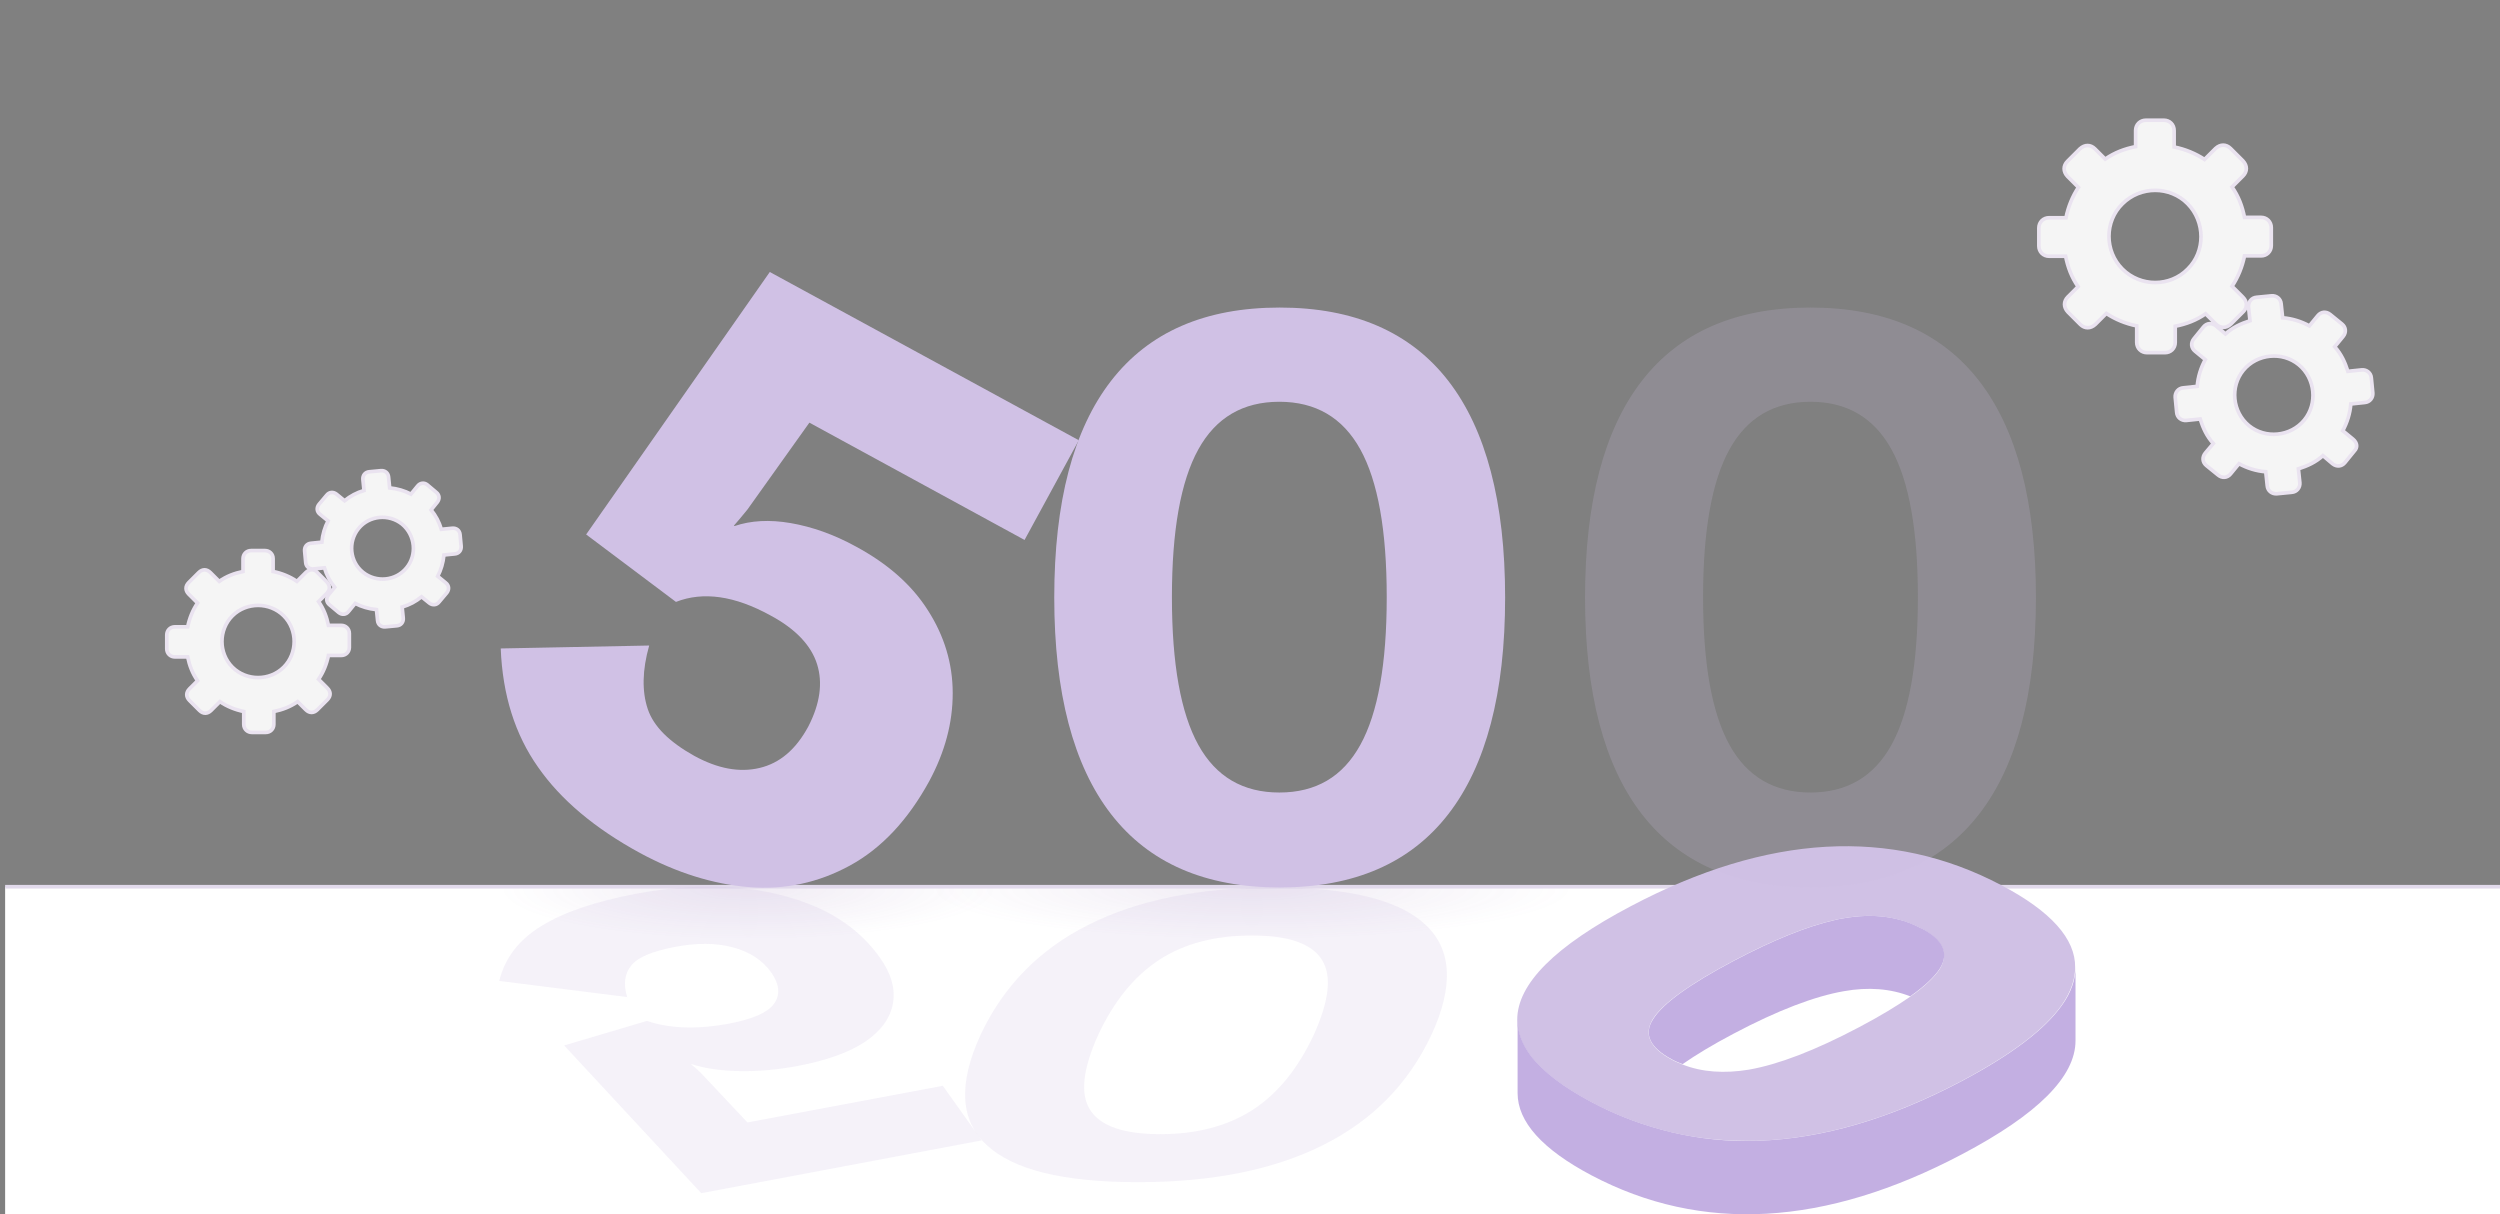 <?xml version="1.0" encoding="utf-8"?>
<!-- Generator: Adobe Illustrator 22.1.0, SVG Export Plug-In . SVG Version: 6.00 Build 0)  -->
<svg version="1.1" id="Layer_1" xmlns="http://www.w3.org/2000/svg" xmlns:xlink="http://www.w3.org/1999/xlink" x="0px" y="0px"
	 viewBox="0 0 682 331.3" style="enable-background:new 0 0 682 331.3;" xml:space="preserve">
<rect x="0" y="0" width="682" height="331.3" fill="#808080" stroke="none"/>
<style type="text/css">
	.st0{fill:#FFFFFF;}
	.st1{fill:url(#SVGID_1_);}
	.st2{fill:url(#SVGID_2_);}
	.st3{fill:none;stroke:#E2DAEC;stroke-miterlimit:10;}
	.st4{fill:#F5F5F5;stroke:#EAE3F0;stroke-linecap:round;stroke-miterlimit:10;}
	.st5{fill:#D0C1E5;}
	.st6{opacity:0.2;fill:#D0C1E5;}
	.st7{fill:#C3AFE2;}
</style>
<g>
	<rect x="1.4" y="241.9" class="st0" width="680.6" height="89.4"/>
	
		<radialGradient id="SVGID_1_" cx="412.147" cy="-239.949" r="40.994" gradientTransform="matrix(2.145 0 0 -0.338 -542.478 161.323)" gradientUnits="userSpaceOnUse">
		<stop  offset="0" style="stop-color:#6C3E93;stop-opacity:0.1"/>
		<stop  offset="1" style="stop-color:#6C3E93;stop-opacity:0"/>
	</radialGradient>
	<rect x="251.8" y="241.9" class="st1" width="179.8" height="14.4"/>
	
		<radialGradient id="SVGID_2_" cx="384.553" cy="-239.949" r="41.03" gradientTransform="matrix(1.66 0 0 -0.338 -434.185 161.323)" gradientUnits="userSpaceOnUse">
		<stop  offset="0" style="stop-color:#6C3E93;stop-opacity:0.1"/>
		<stop  offset="1" style="stop-color:#6C3E93;stop-opacity:0"/>
	</radialGradient>
	<rect x="134.7" y="241.9" class="st2" width="139.1" height="14.4"/>
</g>
<line class="st3" x1="1.4" y1="241.9" x2="682" y2="241.9"/>
<path class="st4" d="M611.9,81.1l-3-3c1.6-2.4,2.8-5.3,3.4-8.3h4.5c1.6,0,2.8-1.2,2.8-2.8v-4.9c0-1.6-1.2-2.8-2.8-2.8h-4.5
	c-0.6-3-1.6-5.7-3.4-8.3l3-3c1.2-1.2,1.2-2.8,0-4.1l-3.4-3.4c-1.2-1.2-2.8-1.2-4.1,0l-3,3c-2.4-1.6-5.3-2.8-8.3-3.4v-4.5
	c0-1.6-1.2-2.8-2.8-2.8h-4.9c-1.6,0-2.8,1.2-2.8,2.8V40c-3,0.6-5.7,1.6-8.3,3.4l-2.8-2.8c-1.2-1.2-2.8-1.2-4.1,0l-3.4,3.4
	c-1.2,1.2-1.2,2.8,0,4.1l3,3c-1.6,2.4-2.8,5.3-3.4,8.3H559c-1.6,0-2.8,1.2-2.8,2.8v4.9c0,1.6,1.2,2.8,2.8,2.8h4.5
	c0.6,3,1.6,5.7,3.4,8.3l-2.8,2.8c-1.2,1.2-1.2,2.8,0,4.1l3.4,3.4c1.2,1.2,2.8,1.2,4.1,0l3-3c2.4,1.6,5.3,2.8,8.3,3.4v4.5
	c0,1.6,1.2,2.8,2.8,2.8h4.9c1.6,0,2.8-1.2,2.8-2.8V89c3-0.6,5.7-1.6,8.3-3.4l2.8,2.8c1.2,1.2,2.8,1.2,4.1,0l3.4-3.4
	C613.1,83.9,613.1,82.3,611.9,81.1z M579,73.4c-4.9-4.9-4.9-13,0-17.8c4.9-4.9,13-4.9,17.8,0s4.9,13,0,17.8
	C592,78.3,583.9,78.3,579,73.4z"/>
<path class="st4" d="M641.9,119.8l-2.8-2.3c1.2-2.2,2-4.7,2.2-7.3l3.8-0.4c1.4-0.1,2.3-1.3,2.2-2.6l-0.4-4.1
	c-0.1-1.4-1.3-2.3-2.6-2.2l-3.8,0.4c-0.8-2.5-1.8-4.7-3.6-6.7l2.3-2.8c0.9-1.1,0.8-2.5-0.3-3.4l-3.2-2.6c-1.1-0.9-2.5-0.8-3.4,0.3
	l-2.3,2.8c-2.2-1.2-4.7-2-7.3-2.2l-0.4-3.8c-0.1-1.4-1.3-2.3-2.6-2.2l-4.1,0.4c-1.4,0.1-2.3,1.3-2.2,2.6l0.4,3.8
	c-2.5,0.8-4.7,1.8-6.7,3.6l-2.6-2.2c-1.1-0.9-2.5-0.8-3.4,0.3l-2.6,3.2c-0.9,1.1-0.8,2.5,0.3,3.4l2.8,2.3c-1.2,2.2-2,4.7-2.2,7.3
	l-3.8,0.4c-1.4,0.1-2.3,1.3-2.2,2.6l0.4,4.1c0.1,1.4,1.3,2.3,2.6,2.2l3.8-0.4c0.8,2.5,1.8,4.7,3.6,6.7l-2.2,2.6
	c-0.9,1.1-0.8,2.5,0.3,3.4l3.2,2.6c1.1,0.9,2.5,0.8,3.4-0.3l2.3-2.8c2.2,1.2,4.7,2,7.3,2.2l0.4,3.8c0.1,1.4,1.3,2.3,2.6,2.2l4.1-0.4
	c1.4-0.1,2.3-1.3,2.2-2.6l-0.4-3.8c2.5-0.8,4.7-1.8,6.7-3.6l2.6,2.2c1.1,0.9,2.5,0.8,3.4-0.3l2.6-3.2
	C643.2,122.1,643.1,120.8,641.9,119.8z M613.5,116.1c-4.5-3.7-5.2-10.6-1.5-15.1c3.7-4.5,10.6-5.2,15.1-1.5
	c4.5,3.7,5.2,10.6,1.5,15.1C624.9,119.1,618,119.8,613.5,116.1z"/>
<path class="st4" d="M83.4,156.2l-2.4,2.4c-1.9-1.3-4.1-2.2-6.5-2.7v-3.5c0-1.3-1-2.2-2.2-2.2l-3.8,0c-1.3,0-2.2,1-2.2,2.2v3.5
	c-2.4,0.5-4.5,1.3-6.5,2.7l-2.4-2.4c-1-1-2.2-1-3.2,0l-2.7,2.7c-1,1-1,2.2,0,3.2l2.4,2.4c-1.3,1.9-2.2,4.1-2.7,6.5h-3.5
	c-1.3,0-2.2,1-2.2,2.2v3.8c0,1.3,1,2.2,2.2,2.2h3.5c0.5,2.4,1.3,4.5,2.7,6.5l-2.2,2.2c-1,1-1,2.2,0,3.2l2.7,2.7c1,1,2.2,1,3.2,0
	l2.4-2.4c1.9,1.3,4.1,2.2,6.5,2.7v3.5c0,1.3,1,2.2,2.2,2.2h3.8c1.3,0,2.2-1,2.2-2.2v-3.5c2.4-0.5,4.5-1.3,6.5-2.7l2.2,2.2
	c1,1,2.2,1,3.2,0l2.7-2.7c1-1,1-2.2,0-3.2l-2.4-2.4c1.3-1.9,2.2-4.1,2.7-6.5h3.5c1.3,0,2.2-1,2.2-2.2v-3.8c0-1.3-1-2.2-2.2-2.2h-3.5
	c-0.5-2.4-1.3-4.5-2.7-6.5l2.2-2.2c1-1,1-2.2,0-3.2l-2.7-2.7C85.7,155.2,84.4,155.2,83.4,156.2z M77.4,182c-3.8,3.8-10.2,3.8-14,0
	c-3.8-3.8-3.8-10.2,0-14c3.8-3.8,10.2-3.8,14,0C81.2,171.8,81.2,178.2,77.4,182z"/>
<path class="st4" d="M113.9,132.6l-1.8,2.2c-1.7-0.9-3.7-1.5-5.8-1.7l-0.3-3c-0.1-1.1-1-1.8-2.1-1.7l-3.2,0.3
	c-1.1,0.1-1.8,1-1.7,2.1l0.3,3c-2,0.6-3.7,1.5-5.3,2.8l-2.2-1.8c-0.9-0.7-2-0.6-2.7,0.3l-2.1,2.5c-0.7,0.9-0.6,2,0.3,2.7l2.2,1.8
	c-0.9,1.7-1.5,3.7-1.7,5.8l-3,0.3c-1.1,0.1-1.8,1-1.7,2.1l0.3,3.2c0.1,1.1,1,1.8,2.1,1.7l3-0.3c0.6,2,1.5,3.7,2.8,5.3l-1.7,2.1
	c-0.7,0.9-0.6,2,0.3,2.7l2.5,2.1c0.9,0.7,2,0.6,2.7-0.3l1.8-2.2c1.7,0.9,3.7,1.5,5.8,1.7l0.3,3c0.1,1.1,1,1.8,2.1,1.7l3.2-0.3
	c1.1-0.1,1.8-1,1.7-2.1l-0.3-3c2-0.6,3.7-1.5,5.3-2.8l2.1,1.7c0.9,0.7,2,0.6,2.7-0.3l2.1-2.5c0.7-0.9,0.6-2-0.3-2.7l-2.2-1.8
	c0.9-1.7,1.5-3.7,1.7-5.8l3-0.3c1.1-0.1,1.8-1,1.7-2.1l-0.3-3.2c-0.1-1.1-1-1.8-2.1-1.7l-3,0.3c-0.6-2-1.5-3.7-2.8-5.3l1.7-2.1
	c0.7-0.9,0.6-2-0.3-2.7l-2.5-2.1C115.7,131.6,114.6,131.7,113.9,132.6z M110.9,154.9c-2.9,3.6-8.3,4.1-11.9,1.2s-4.1-8.3-1.2-11.9
	s8.3-4.1,11.9-1.2C113.3,146,113.8,151.4,110.9,154.9z"/>
<g>
	<g>
		<path class="st5" d="M253.2,166.6c4.4,6.9,6.7,14.4,6.7,22.5c0,8.1-2.1,16-6.4,24c-5.8,10.6-13,18.3-21.6,23
			c-8.6,4.7-17.8,6.7-27.6,5.9c-9.8-0.8-19.7-3.9-29.7-9.3c-12.3-6.7-21.6-14.5-27.8-23.4c-6.3-8.9-9.7-19.7-10.2-32.4l40.5-0.8
			c-1.9,6.7-2,12.5-0.4,17.3c1.6,4.8,5.9,9,12.7,12.8c6.4,3.5,12.3,4.6,17.8,3.3c5.5-1.3,9.9-5,13.3-11.3c3.2-6.2,4-11.9,2.4-17
			c-1.6-5.1-5.8-9.6-12.7-13.3c-9.8-5.4-18.4-6.6-25.8-3.7l-24.5-18.4L210,74.2l84.3,45.9l-14.8,27.2l-58.7-32L203.9,139
			c-1.7,2.1-2.9,3.5-3.7,4.4l0.2,0.1c4.4-1.5,9.5-1.8,15.3-0.8c5.8,1,11.8,3.1,17.8,6.4C242.2,153.8,248.8,159.6,253.2,166.6z"/>
		<path class="st6" d="M217.6,290.8c-5.4,1-10.7,1.5-15.8,1.4c-5.1-0.1-9.5-0.7-13.1-1.9l-0.2,0c0.6,0.5,1.6,1.3,2.8,2.5l12.6,13.4
			l53.3-10l10.6,14.9l-76.5,14.4l-37.4-40.3l22.6-6.7c6.1,2.1,13.7,2.4,22.6,0.7c6.2-1.2,10.2-2.9,12-5.3c1.8-2.4,1.6-5.3-0.7-8.6
			c-2.4-3.4-6-5.7-10.6-6.9c-4.6-1.2-9.8-1.2-15.6-0.1c-6.2,1.2-10.2,2.8-12,5.1c-1.8,2.2-2.2,5.1-1.1,8.6l-34.9-4.4
			c1.5-6.2,5.3-11.2,11.5-15c6.2-3.8,14.8-6.7,25.9-8.8c9-1.7,17.8-2.3,26.4-1.7c8.6,0.6,16.3,2.5,23.3,5.6
			c7,3.2,12.6,7.7,16.7,13.5c3.1,4.3,4.3,8.5,3.6,12.5c-0.7,4-3.2,7.5-7.6,10.5C231.6,287.1,225.5,289.3,217.6,290.8z"/>
	</g>
	<g>
		<path class="st5" d="M546,241.5c-30.1-15.9-63.8-14-101.1,5.7c-20.7,10.9-31,21.2-31,31c0,3.3,1.2,6.6,3.6,9.8
			c3.3,4.3,8.8,8.5,16.5,12.6c7.1,3.8,14.5,6.5,22,8.3c0,0,0,0,0,0c7.6,1.8,15.5,2.5,23.6,2.3c17.5-0.6,36-6,55.5-16.3
			c13.6-7.2,22.7-14.1,27.4-20.8c2.4-3.5,3.6-6.9,3.6-10.2C566.2,256.1,559.5,248.6,546,241.5z M529.2,264.3
			c-1.4,2.2-4.1,4.8-8.1,7.6c-3.6,2.5-8.2,5.3-13.9,8.3c-12.1,6.4-22.1,10.2-30.1,11.6c-6.7,1.1-12.8,0.7-18.1-1.4
			c-1-0.4-2-0.8-2.9-1.3c-6-3.2-7.8-6.9-5.2-11.1c2.6-4.2,9.9-9.5,22-15.9c10.8-5.7,20-9.4,27.5-11.1c0.9-0.2,1.7-0.4,2.5-0.5
			c8-1.4,15-0.5,21,2.7c0,0,0,0,0.1,0c0,0,0,0,0,0C530,256.4,531.7,260.1,529.2,264.3z"/>
		<g>
			<path class="st7" d="M456.1,289c0.9,0.5,1.9,0.9,2.9,1.3c3.6-2.5,8.2-5.3,13.9-8.3c12.1-6.4,22.1-10.2,30.1-11.6
				c6.7-1.2,12.8-0.7,18.1,1.4c4-2.8,6.7-5.4,8.1-7.6c2.6-4.2,0.9-7.9-5.1-11c0,0,0,0,0,0c0,0,0,0-0.1,0c-6-3.2-13-4.1-21-2.7
				c-0.8,0.1-1.7,0.3-2.5,0.5c-7.5,1.7-16.7,5.4-27.5,11.1c-12.1,6.4-19.4,11.7-22,15.9C448.3,282.1,450.1,285.8,456.1,289z"/>
			<path class="st7" d="M562.6,274.1c-4.7,6.7-13.8,13.6-27.4,20.8c-19.5,10.3-38,15.7-55.5,16.3c-8.1,0.3-15.9-0.5-23.6-2.3
				c0,0,0,0,0,0c-7.5-1.8-14.9-4.5-22-8.3c-7.7-4.1-13.2-8.3-16.5-12.6c-2.4-3.2-3.6-6.5-3.6-9.8v20c0,7.8,6.7,15.3,20.1,22.4
				c30.1,15.9,63.8,14,101.1-5.7c20.7-10.9,31-21.2,31-31v-20C566.2,267.3,565,270.7,562.6,274.1z"/>
		</g>
	</g>
	<g>
		<g>
			<path class="st5" d="M303.1,222.1c-10.3-13.3-15.5-33.1-15.5-59.1c0-26.1,5.2-45.8,15.5-59.1c10.3-13.3,25.6-20,46-20
				c20.3,0,35.7,6.7,46,20c10.3,13.3,15.5,33.1,15.5,59.1c0,26.1-5.2,45.8-15.5,59.1c-10.3,13.3-25.6,20-46,20
				C328.7,242.1,313.4,235.4,303.1,222.1z M371.1,203.2c4.8-8.7,7.2-22.1,7.2-40.3c0-18.2-2.4-31.6-7.2-40.3
				c-4.8-8.7-12.2-13-22.1-13c-9.9,0-17.3,4.3-22.1,13c-4.8,8.7-7.2,22.1-7.2,40.3c0,18.2,2.4,31.6,7.2,40.3
				c4.8,8.7,12.2,13,22.1,13C359,216.2,366.3,211.9,371.1,203.2z"/>
			<path class="st6" d="M447.9,222.1c-10.3-13.3-15.5-33.1-15.5-59.1c0-26.1,5.2-45.8,15.5-59.1c10.3-13.3,25.6-20,46-20
				c20.3,0,35.7,6.7,46,20c10.3,13.3,15.5,33.1,15.5,59.1c0,26.1-5.2,45.8-15.5,59.1c-10.3,13.3-25.6,20-46,20
				C473.5,242.1,458.2,235.4,447.9,222.1z M516,203.2c4.8-8.7,7.2-22.1,7.2-40.3c0-18.2-2.4-31.6-7.2-40.3c-4.8-8.7-12.2-13-22.1-13
				c-9.9,0-17.3,4.3-22.1,13c-4.8,8.7-7.2,22.1-7.2,40.3c0,18.2,2.4,31.6,7.2,40.3c4.8,8.7,12.2,13,22.1,13
				C503.8,216.2,511.2,211.9,516,203.2z"/>
			<path class="st6" d="M296.9,252.3c-13.5,6.8-23.2,16.8-29.4,30c-6.1,13.3-5.6,23.3,1.6,30c7.2,6.8,20.9,10.2,41.3,10.2
				c20.3,0,37.2-3.4,50.7-10.2c13.5-6.8,23.2-16.8,29.4-30c6.1-13.2,5.6-23.3-1.6-30c-7.2-6.8-20.9-10.2-41.3-10.2
				C327.3,242.1,310.4,245.5,296.9,252.3z M360.6,261.8c2.8,4.4,2,11.2-2.2,20.5c-4.3,9.2-9.8,16-16.7,20.5
				c-6.9,4.4-15.2,6.6-25.2,6.6c-9.9,0-16.3-2.2-19.1-6.6c-2.8-4.4-2-11.2,2.2-20.5c4.3-9.2,9.8-16,16.7-20.5
				c6.8-4.4,15.2-6.6,25.2-6.6C351.5,255.2,357.8,257.4,360.6,261.8z"/>
		</g>
	</g>
</g>
</svg>
